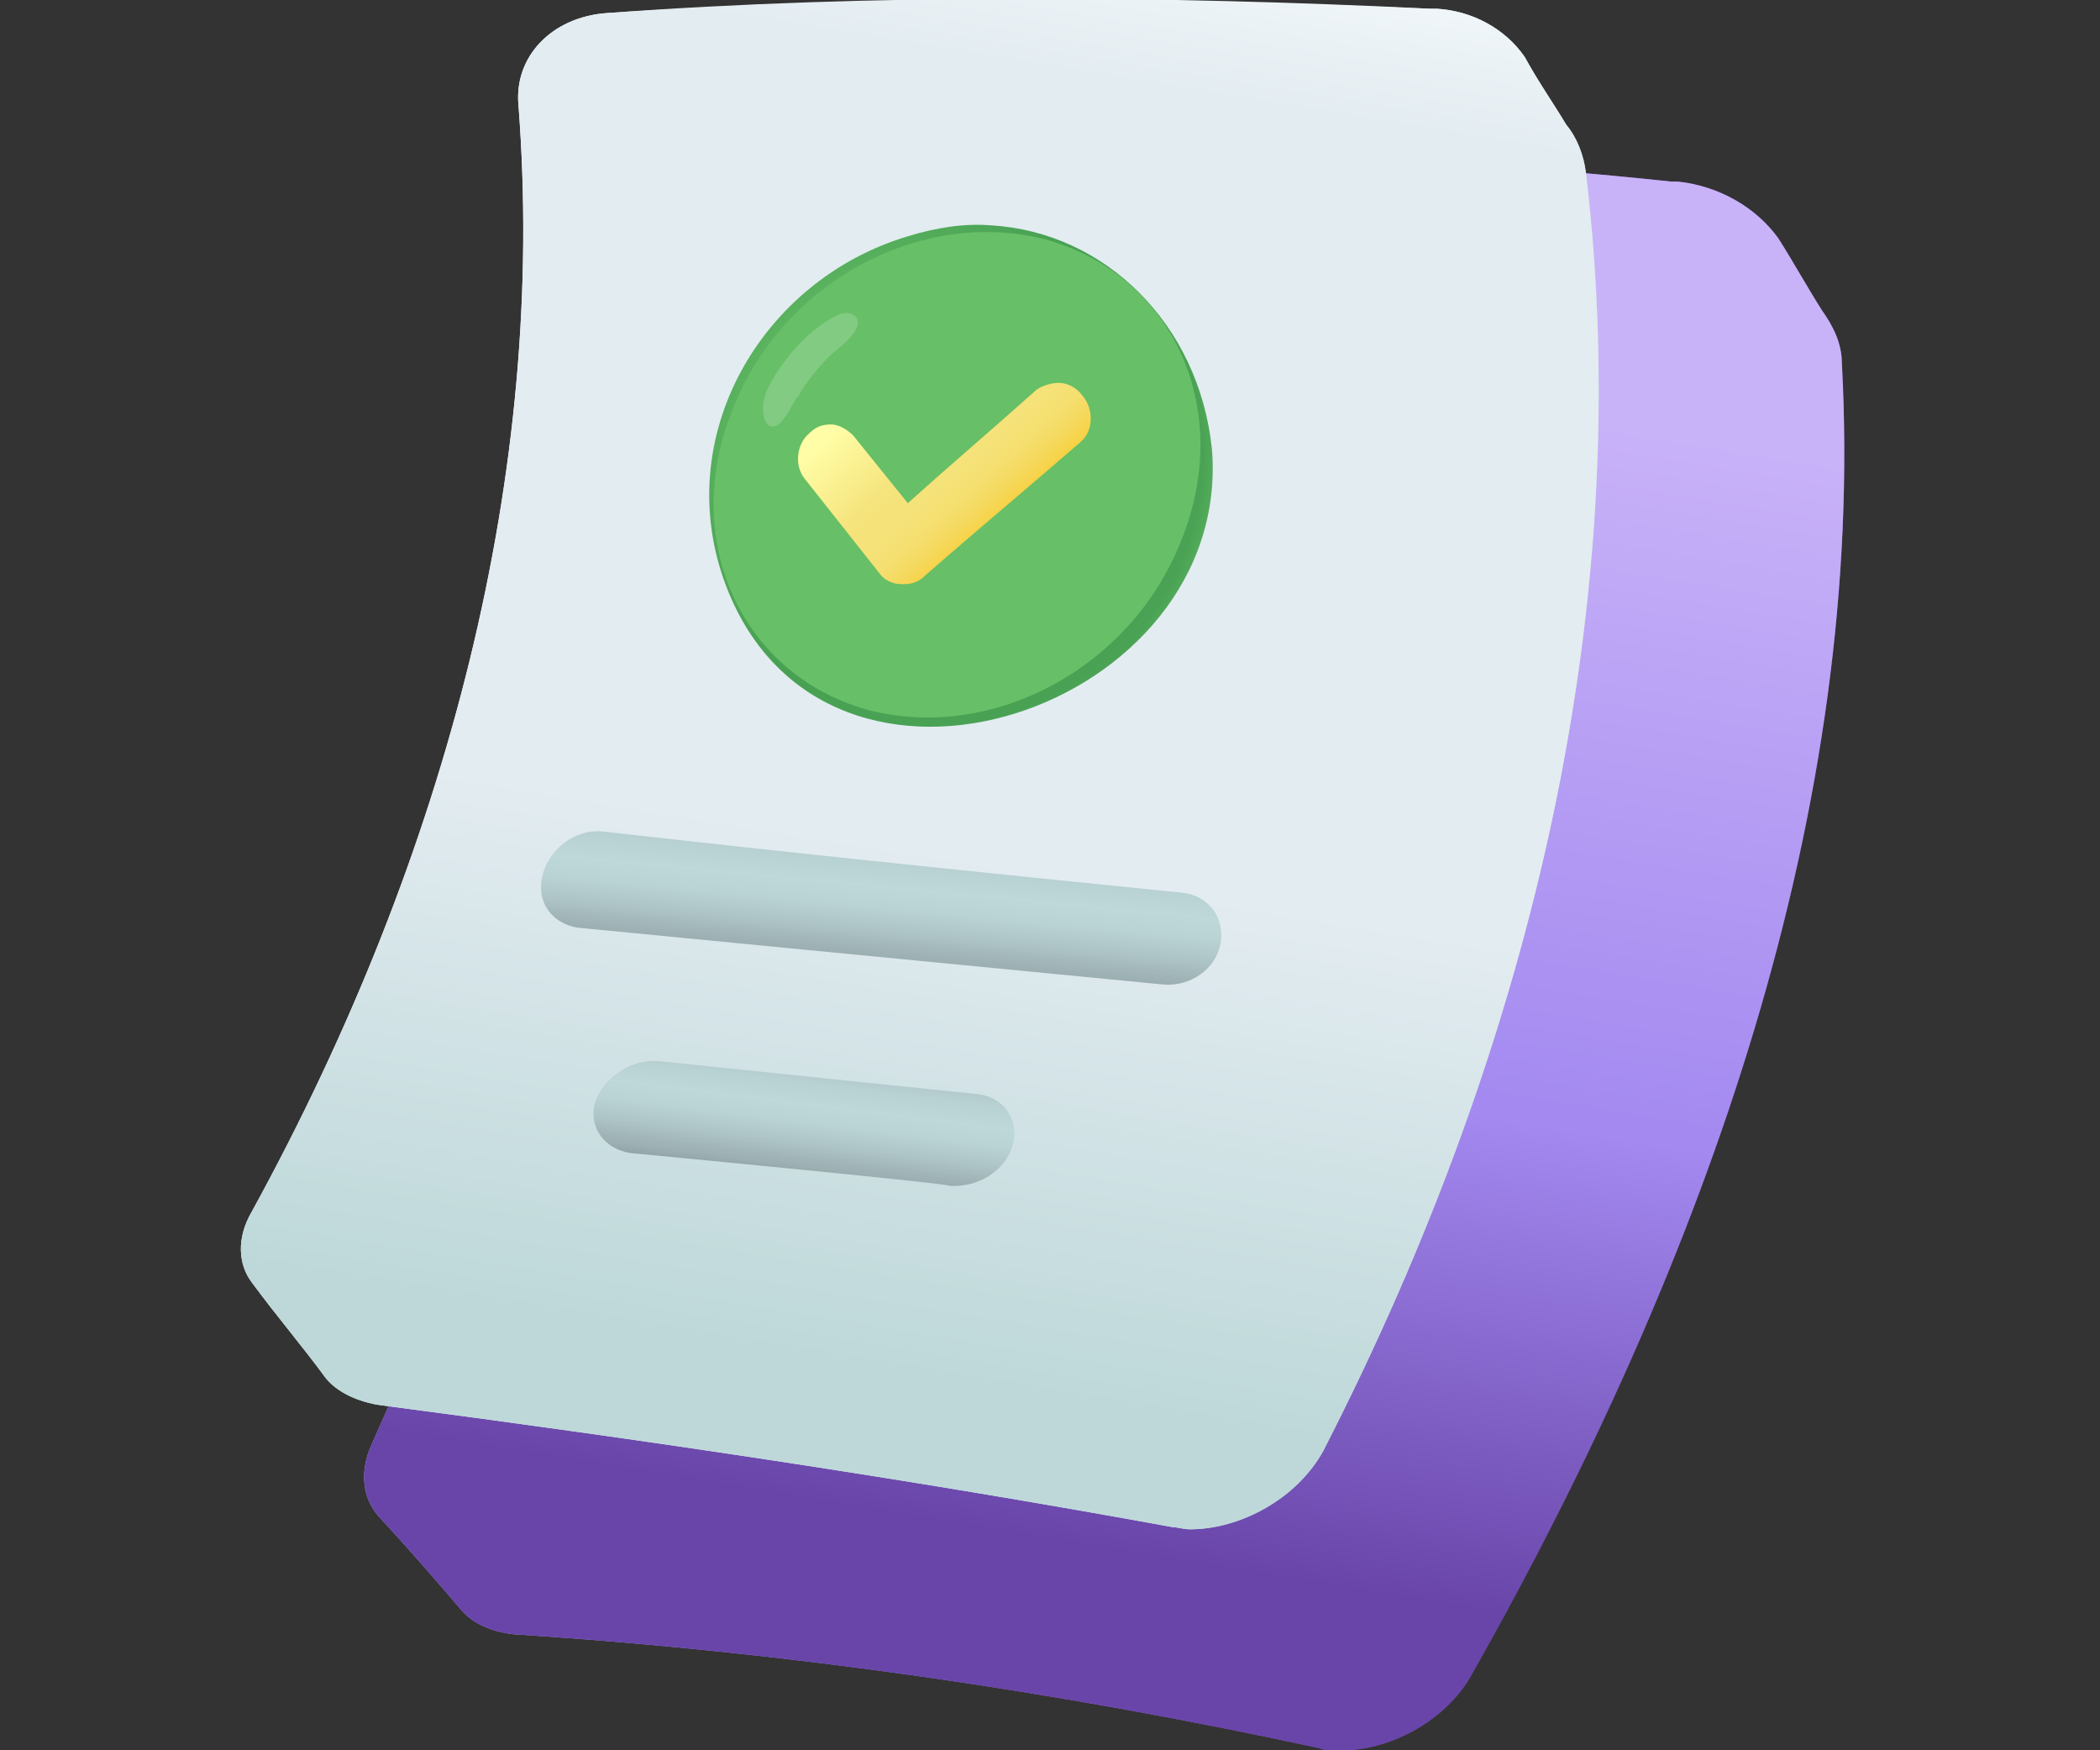 <svg width="96" height="80" viewBox="0 0 96 80" fill="none" xmlns="http://www.w3.org/2000/svg">
<rect x="0" y="0" width="96" height="80" fill="#333333" stroke="none"/>
<g id="&#209;&#129;&#209;&#130;&#209;&#128;&#208;&#176;&#209;&#133;&#208;&#190;&#208;&#178;&#208;&#186;&#208;&#176;" clip-path="url(#clip0_478_25388)">
<g id="Group">
<g id="Group_2">
<path id="Vector" d="M84.2 16.6C84.2 15.7 83.8 14.9 83.3 14.2C82.6 13.1 82 12 81.3 10.9C80.3 9.5 78.6 8.5 76.7 8.3C76.6 8.3 76.5 8.3 76.4 8.3C62.4 6.8 46 6.5 31.8 7.9C28.9 8.2 26.9 10.2 27.2 12.4C29.6 29.8 25 48.2 17 66C16.4 67.3 16.6 68.5 17.3 69.3C18.6 70.7 19.9 72.2 21.1 73.6C21.6 74.2 22.5 74.6 23.5 74.7C36 75.5 48.3 77.3 60.3 79.9C60.5 80 60.8 80 61.1 80C63.4 80.1 66.1 78.7 67.3 76.5C78.1 57.4 85.3 36.9 84.2 16.6Z" fill="url(#paint0_radial_478_25388)"/>
<path id="Vector_2" d="M84.2 16.6C84.2 15.7 83.8 14.9 83.3 14.2C82.6 13.1 82 12 81.3 10.9C80.3 9.5 78.6 8.5 76.7 8.3C76.6 8.3 76.5 8.3 76.4 8.3C62.3 6.8 46 6.5 31.8 7.9C28.9 8.2 26.9 10.2 27.2 12.4C29.6 29.8 25 48.2 17 66C16.4 67.3 16.6 68.5 17.3 69.3C18.6 70.7 19.9 72.2 21.1 73.6C21.6 74.2 22.5 74.6 23.5 74.7C36 75.5 48.3 77.3 60.3 79.9C60.5 80 60.8 80 61.1 80C63.4 80.1 66.1 78.7 67.3 76.5C78.1 57.4 85.3 36.9 84.2 16.6Z" fill="url(#paint1_linear_478_25388)"/>
<path id="Vector_3" d="M72.5 7.9C72.4 7.1 72.1 6.3 71.6 5.7C71 4.7 70.3 3.7 69.7 2.6C68.8 1.3 67.3 0.5 65.7 0.4C65.6 0.4 65.5 0.4 65.4 0.4C53.4 -0.1 39.7 -0.2 27.7 0.6C25.2 0.8 23.5 2.6 23.7 4.8C25 21.5 20.5 39 11.5 55.4C10.8 56.6 10.9 57.8 11.5 58.6C12.6 60.1 13.8 61.5 14.9 63C15.4 63.6 16.2 64 17.2 64.2C29.4 65.8 41.6 67.6 53.6 69.8C53.8 69.8 54.1 69.9 54.4 69.9C56.7 69.9 59.3 68.5 60.5 66.3C70.2 47.4 74.8 27.2 72.5 7.9Z" fill="url(#paint2_radial_478_25388)"/>
<path id="Vector_4" d="M72.5 7.9C72.4 7.1 72.1 6.3 71.6 5.7C71 4.7 70.3 3.7 69.7 2.6C68.8 1.3 67.3 0.5 65.7 0.4C65.6 0.4 65.5 0.4 65.4 0.4C53.4 -0.2 39.7 -0.3 27.7 0.6C25.2 0.8 23.5 2.6 23.7 4.8C25 21.5 20.5 39 11.5 55.4C10.8 56.6 10.9 57.8 11.5 58.6C12.6 60.1 13.8 61.5 14.9 63C15.4 63.6 16.2 64 17.2 64.2C29.4 65.8 41.6 67.6 53.6 69.8C53.8 69.8 54.1 69.9 54.4 69.9C56.7 69.9 59.3 68.5 60.5 66.3C70.2 47.4 74.8 27.2 72.5 7.9Z" fill="url(#paint3_linear_478_25388)"/>
<path id="Vector_5" d="M45.3 10.3C44.1 10.2 42.8 10.4 41.5 10.8C34.8 12.8 30.6 20 33.2 26.8C37.8 38.8 56.4 32.4 55.4 20.5C54.8 14.8 50.5 10.6 45.3 10.3Z" fill="url(#paint4_radial_478_25388)"/>
<path id="Vector_6" d="M54 24.7C51.7 30.6 45.2 34 39.5 32.4C33.8 30.7 31.1 24.6 33.5 18.7C35.8 12.8 42.3 9.4 48 11C53.7 12.7 56.4 18.8 54 24.7Z" fill="url(#paint5_radial_478_25388)"/>
<path id="Vector_7" opacity="0.18" d="M36 18.9C35.8 19.2 35.6 19.5 35.3 19.5C35.1 19.5 34.9 19.2 34.9 18.9C34.8 18.3 35.1 17.7 35.4 17.2C36.1 16.1 37 15.1 38.1 14.5C38.3 14.4 38.5 14.3 38.7 14.3C38.9 14.3 39.1 14.4 39.2 14.6C39.4 15.2 38.2 16 37.9 16.3C37.4 16.8 36.9 17.4 36.5 18.1C36.3 18.3 36.2 18.6 36 18.9Z" fill="white"/>
<path id="Vector_8" d="M54 40.8C45.1 39.9 36.3 39 27.5 38C26.3 37.9 25.1 38.8 24.8 40C24.5 41.2 25.2 42.2 26.4 42.4L53.2 45C54.4 45.1 55.6 44.3 55.8 43.1C56 41.9 55.2 40.9 54 40.8Z" fill="url(#paint6_linear_478_25388)"/>
<path id="Vector_9" d="M28.8 52.7C27.6 52.5 26.9 51.5 27.2 50.4C27.6 49.2 28.9 48.4 30.1 48.5C34.9 49 39.8 49.5 44.6 50C45.9 50.1 46.6 51.2 46.3 52.3C46 53.5 44.7 54.3 43.4 54.2C43.5 54.1 28.8 52.7 28.8 52.7Z" fill="url(#paint7_linear_478_25388)"/>
<path id="Vector_10" d="M48.4 17.5C48.1 17.5 47.7 17.6 47.4 17.8C45.5 19.5 43.5 21.2 41.5 23C40.7 22 39.8 20.9 39 19.9C38.7 19.6 38.3 19.4 38 19.4C37.6 19.4 37.3 19.5 37 19.8C36.4 20.3 36.3 21.3 36.8 21.9C37.9 23.3 39.1 24.8 40.2 26.2C40.4 26.5 40.8 26.7 41.2 26.7C41.2 26.7 41.2 26.7 41.3 26.7C41.7 26.7 42 26.6 42.3 26.3C44.7 24.2 47.1 22.2 49.4 20.2C50 19.7 50 18.7 49.5 18.1C49.2 17.7 48.8 17.5 48.4 17.5Z" fill="url(#paint8_linear_478_25388)"/>
</g>
</g>
</g>
<defs>
<radialGradient id="paint0_radial_478_25388" cx="0" cy="0" r="1" gradientUnits="userSpaceOnUse" gradientTransform="translate(-15.011 19.477) rotate(1.53) scale(110.42 115.207)">
<stop offset="0.428" stop-color="#C9B3F8"/>
<stop offset="0.649" stop-color="#A389F0"/>
<stop offset="0.788" stop-color="#9A6CF0"/>
<stop offset="0.808" stop-color="#9669EA"/>
<stop offset="0.834" stop-color="#8B60DA"/>
<stop offset="0.864" stop-color="#7851BF"/>
<stop offset="0.883" stop-color="#6945A9"/>
<stop offset="0.899" stop-color="#724CB6"/>
<stop offset="0.928" stop-color="#8A5FD9"/>
<stop offset="0.945" stop-color="#9A6CF0"/>
</radialGradient>
<linearGradient id="paint1_linear_478_25388" x1="58.566" y1="-1.568" x2="44.127" y2="86.042" gradientUnits="userSpaceOnUse">
<stop offset="0.055" stop-color="#C9B3F8"/>
<stop offset="0.057" stop-color="#C9B3F8"/>
<stop offset="0.196" stop-color="#C9B3F8"/>
<stop offset="0.567" stop-color="#A389F0"/>
<stop offset="0.819" stop-color="#6945A9"/>
<stop offset="0.91" stop-color="#6945A9"/>
</linearGradient>
<radialGradient id="paint2_radial_478_25388" cx="0" cy="0" r="1" gradientUnits="userSpaceOnUse" gradientTransform="translate(-20.845 19.871) rotate(1.467) scale(103.124 103.124)">
<stop offset="0.428" stop-color="#F3F8FB"/>
<stop offset="0.649" stop-color="#DFEEF0"/>
<stop offset="0.788" stop-color="#ECFCFF"/>
<stop offset="0.814" stop-color="#E6F7FA"/>
<stop offset="0.849" stop-color="#D6EBED"/>
<stop offset="0.883" stop-color="#BED8D9"/>
<stop offset="0.945" stop-color="#BED8D9"/>
</radialGradient>
<linearGradient id="paint3_linear_478_25388" x1="50.183" y1="-8.655" x2="36.414" y2="74.89" gradientUnits="userSpaceOnUse">
<stop offset="0.055" stop-color="#F3F8FB"/>
<stop offset="0.143" stop-color="#E3ECF1"/>
<stop offset="0.567" stop-color="#E3ECF1"/>
<stop offset="0.848" stop-color="#BED8D9"/>
<stop offset="0.91" stop-color="#BED8D9"/>
</linearGradient>
<radialGradient id="paint4_radial_478_25388" cx="0" cy="0" r="1" gradientUnits="userSpaceOnUse" gradientTransform="translate(42.052 20.711) scale(13.9 13.9)">
<stop offset="0.006" stop-color="#75D982"/>
<stop offset="0.13" stop-color="#71D17A"/>
<stop offset="0.466" stop-color="#67BF67"/>
<stop offset="0.736" stop-color="#51AA59"/>
<stop offset="0.838" stop-color="#48A153"/>
<stop offset="0.93" stop-color="#4AA354"/>
<stop offset="0.963" stop-color="#51A959"/>
<stop offset="0.987" stop-color="#5CB560"/>
<stop offset="1" stop-color="#67BF67"/>
</radialGradient>
<radialGradient id="paint5_radial_478_25388" cx="0" cy="0" r="1" gradientUnits="userSpaceOnUse" gradientTransform="translate(43.787 21.697) rotate(16.299) scale(10.686 11.434)">
<stop offset="0.203" stop-color="#67BF67"/>
<stop offset="1" stop-color="#67BF67"/>
</radialGradient>
<linearGradient id="paint6_linear_478_25388" x1="40.907" y1="34.992" x2="39.779" y2="46.769" gradientUnits="userSpaceOnUse">
<stop offset="0.234" stop-color="#A6BBBE"/>
<stop offset="0.253" stop-color="#A9BEC1"/>
<stop offset="0.381" stop-color="#B8D1D3"/>
<stop offset="0.47" stop-color="#BED8D9"/>
<stop offset="0.545" stop-color="#BAD3D5"/>
<stop offset="0.629" stop-color="#AFC6C8"/>
<stop offset="0.677" stop-color="#A6BBBE"/>
<stop offset="0.737" stop-color="#9CAFB2"/>
<stop offset="0.846" stop-color="#809093"/>
<stop offset="0.898" stop-color="#717F82"/>
</linearGradient>
<linearGradient id="paint7_linear_478_25388" x1="37.515" y1="45.524" x2="36.201" y2="56.047" gradientUnits="userSpaceOnUse">
<stop offset="0.234" stop-color="#A6BBBE"/>
<stop offset="0.253" stop-color="#A9BEC1"/>
<stop offset="0.381" stop-color="#B8D1D3"/>
<stop offset="0.47" stop-color="#BED8D9"/>
<stop offset="0.545" stop-color="#BAD3D5"/>
<stop offset="0.629" stop-color="#AFC6C8"/>
<stop offset="0.677" stop-color="#A6BBBE"/>
<stop offset="0.737" stop-color="#9CAFB2"/>
<stop offset="0.846" stop-color="#809093"/>
<stop offset="0.898" stop-color="#717F82"/>
</linearGradient>
<linearGradient id="paint8_linear_478_25388" x1="40.64" y1="17.466" x2="45.892" y2="23.243" gradientUnits="userSpaceOnUse">
<stop stop-color="#FFFDA6"/>
<stop offset="0.475" stop-color="#F5E37B"/>
<stop offset="0.666" stop-color="#F5E278"/>
<stop offset="0.786" stop-color="#F5DF70"/>
<stop offset="0.888" stop-color="#F5DA61"/>
<stop offset="0.978" stop-color="#F6D44C"/>
<stop offset="1" stop-color="#F6D246"/>
</linearGradient>
<clipPath id="clip0_478_25388">
<rect width="95.3" height="80" fill="white"/>
</clipPath>
</defs>
</svg>
